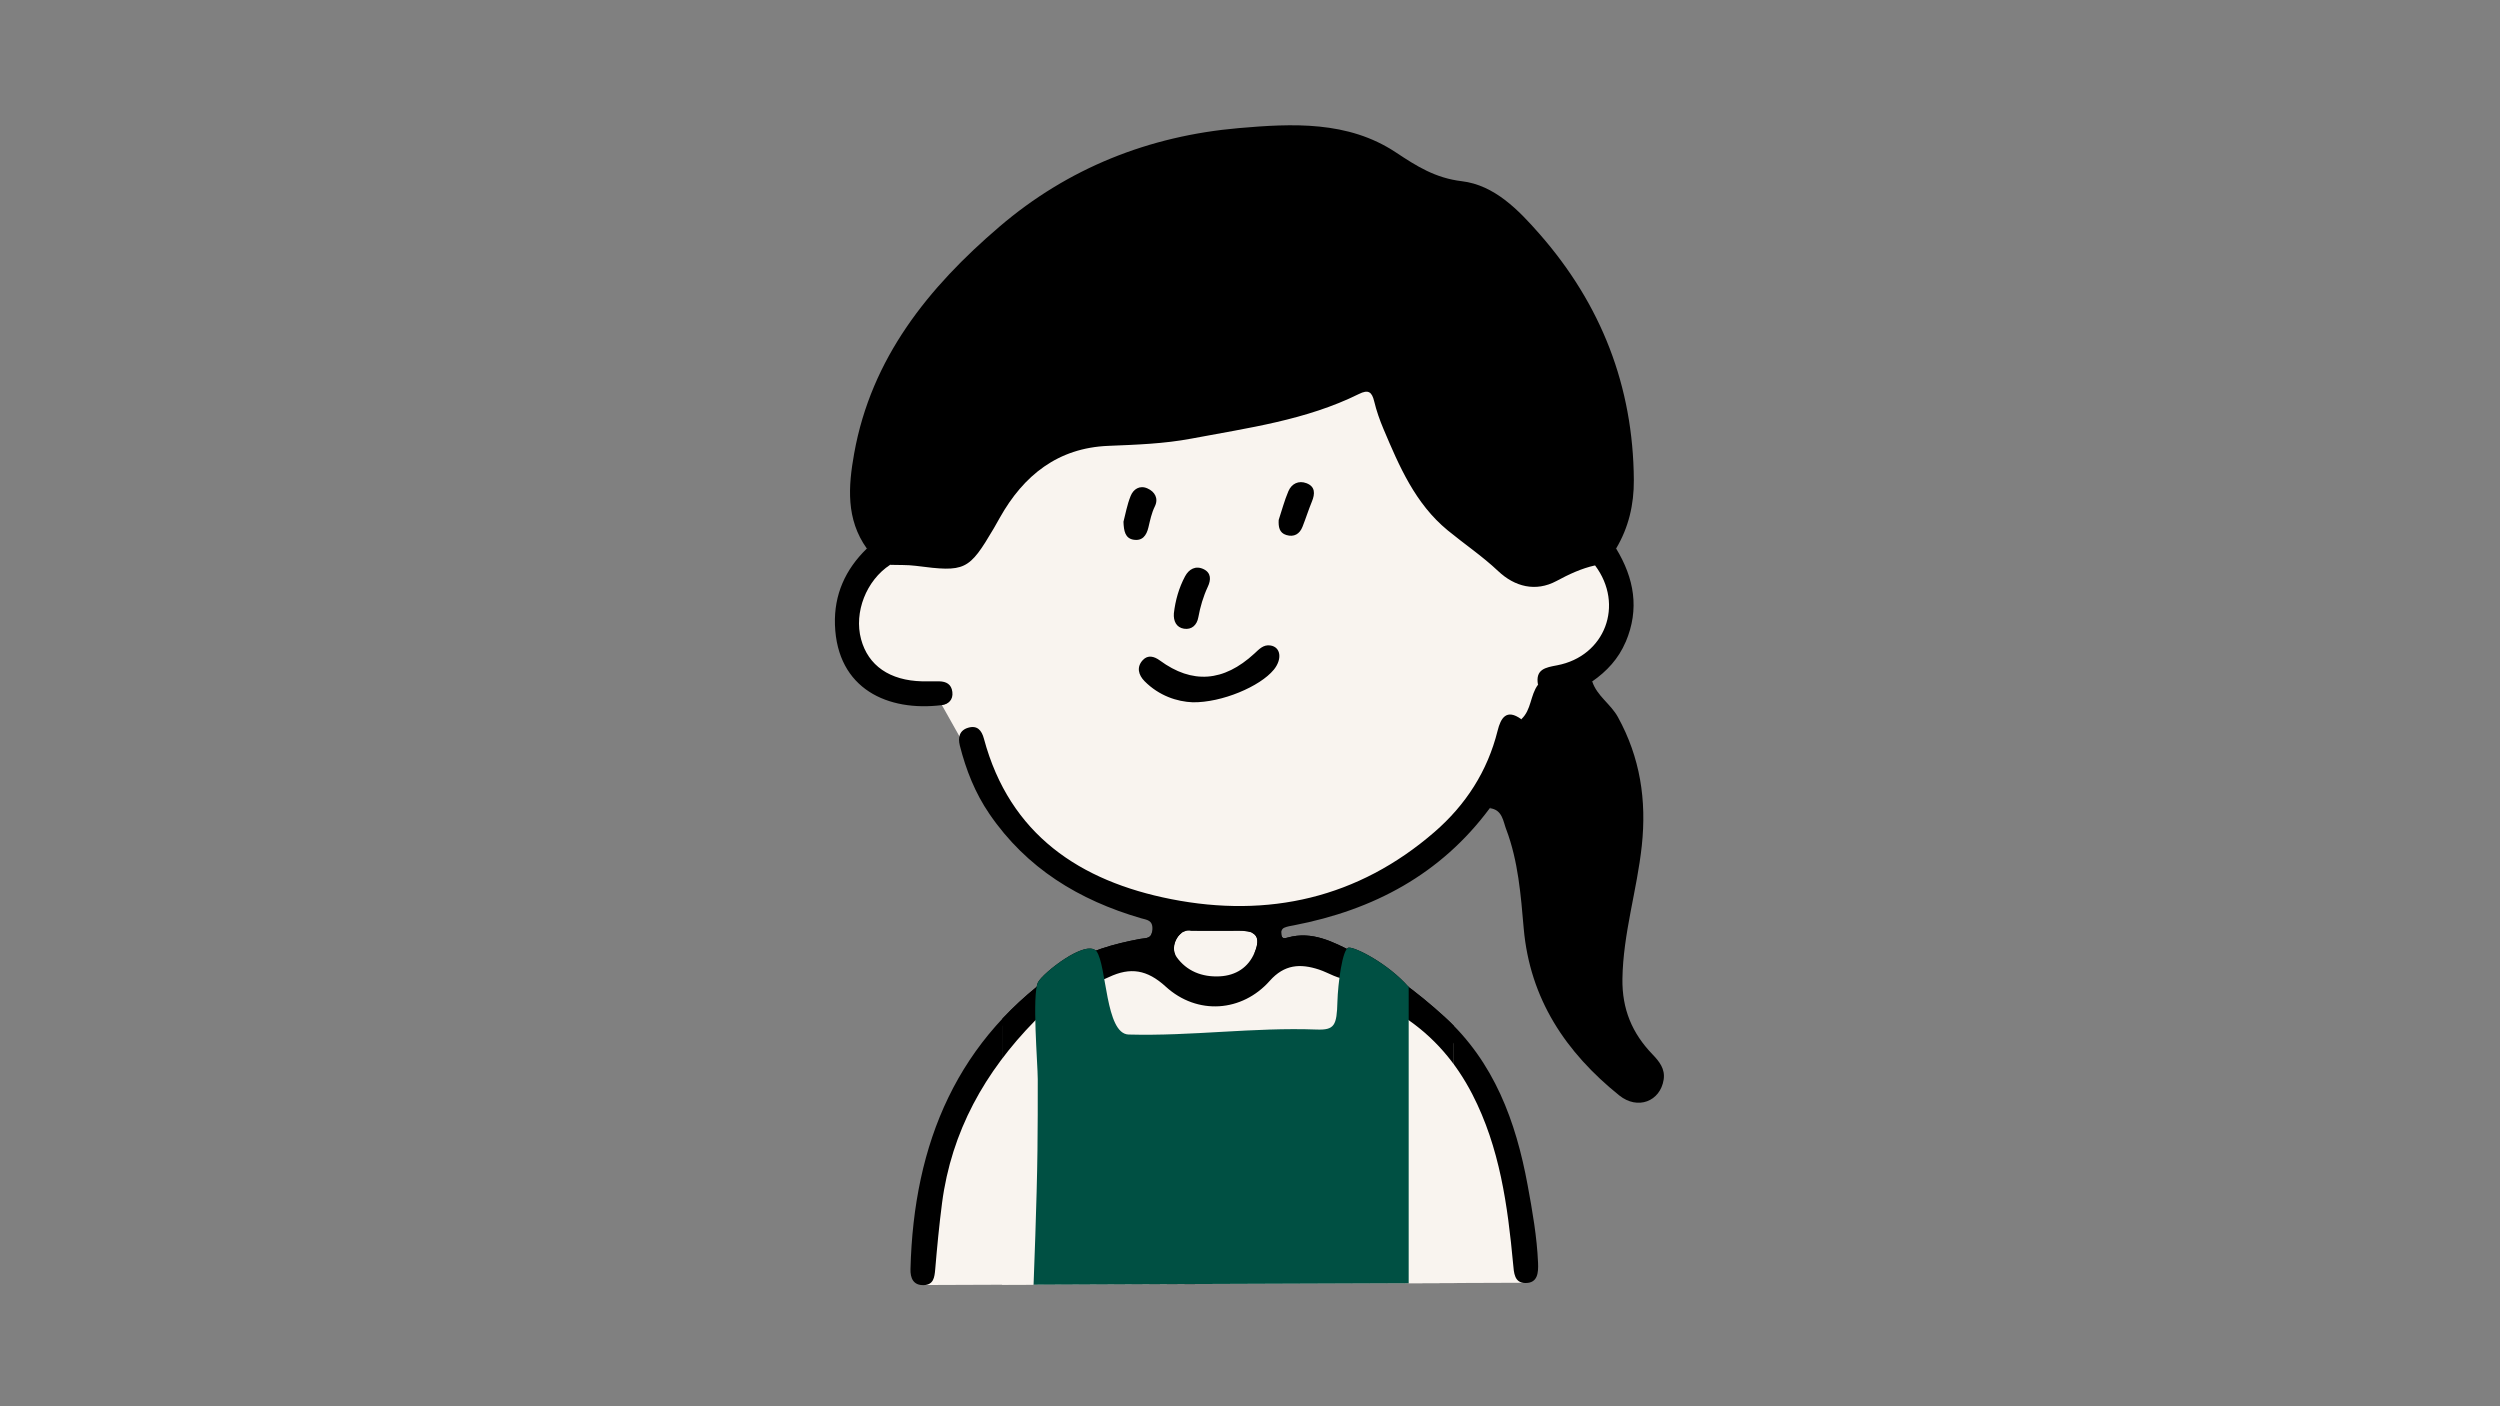 <svg xmlns="http://www.w3.org/2000/svg" xmlns:xlink="http://www.w3.org/1999/xlink" width="1920" zoomAndPan="magnify" viewBox="0 0 1440 810" height="1080" preserveAspectRatio="xMidYMid meet" version="1.0"><rect x="0" y="0" width="1440" height="810" fill="#808080" stroke="none"/><defs><clipPath id="43e3af64a1"><path d="M 492 205 L 938 205 L 938 740.836 L 492 740.836 Z M 492 205 " clip-rule="nonzero"/></clipPath><clipPath id="512dcc81f3"><path d="M 524 411 L 886 411 L 886 740.836 L 524 740.836 Z M 524 411 " clip-rule="nonzero"/></clipPath><clipPath id="2eef1cc8bf"><path d="M 480.406 155 L 941 155 L 941 407 L 480.406 407 Z M 480.406 155 " clip-rule="nonzero"/></clipPath><clipPath id="26bd15ab0b"><path d="M 577.172 537.039 L 837.422 537.039 L 837.422 740.836 L 577.172 740.836 Z M 577.172 537.039 " clip-rule="nonzero"/></clipPath><clipPath id="56b822bcea"><path d="M 577.172 537.039 L 837.422 537.039 L 837.422 740 L 577.172 740 Z M 577.172 537.039 " clip-rule="nonzero"/></clipPath></defs><g clip-path="url(#43e3af64a1)"><path fill="#f9f4ef" d="M 576.875 219.152 L 795.141 205.094 C 795.141 205.094 918.633 317.949 931.977 329.957 C 945.32 341.969 930.645 361.34 923.961 377.348 C 917.281 393.355 885.879 394.348 885.879 394.348 C 885.879 394.348 887.359 405.281 879.641 420.695 C 874.27 431.418 860.82 444.465 854.539 456.77 C 839.188 486.82 824.152 499.695 736.504 525.516 C 648.855 551.336 572.855 460.09 572.855 460.09 L 542.512 406.105 C 542.512 406.105 560.191 402.68 520.605 394.688 C 481.02 386.691 493.434 341.293 500.793 326.934 C 508.148 312.578 540.441 319.301 540.441 319.301 L 576.895 219.133 Z M 532.891 740.168 L 879.746 738.855 C 879.746 738.855 894.105 542.582 697.574 548.777 C 501.047 554.949 532.891 740.188 532.891 740.188 Z M 633.121 595.57 C 633.27 601.914 635.027 604.156 641.582 603.988 C 682.223 602.953 722.867 602.191 763.508 601.555 C 771.121 601.43 773.762 598.32 773.594 590.793 C 773.402 581.785 771.438 572.289 777.379 564.066 C 769.938 558.375 761.223 555.078 752.238 553.977 C 746.465 553.281 738.895 551.461 734.559 557.277 C 717.219 580.559 689.941 584.133 669.809 563.664 C 661.203 554.91 653.656 554.336 643.781 558.629 C 639.023 560.703 634.16 562.543 629.336 564.488 C 637.52 573.98 632.891 585.168 633.121 595.594 Z M 677.676 551.188 C 683.473 559.371 692.414 562.902 702.586 562.371 C 711.934 561.887 719.102 557.172 722.59 548.777 C 726.418 539.578 723.438 536.066 713.75 536.152 C 704.594 536.238 695.438 536.152 686.281 536.152 C 679.473 534.332 673.301 544.969 677.676 551.164 Z M 677.676 551.188 " fill-opacity="1" fill-rule="nonzero"/></g><g clip-path="url(#512dcc81f3)"><path fill="#000000" d="M 808.844 585.887 C 799.18 577.406 788.945 569.797 777.379 564.066 C 770.844 564.277 765.582 560.387 759.723 558.461 C 748.895 554.91 739.805 555.48 731.367 564.973 C 715.465 582.906 689.707 584.938 671.461 568.293 C 660.656 558.418 651.055 557.023 638.812 562.773 C 635.891 564.148 632.785 565.523 629.336 564.465 C 616.586 569.922 606.438 579.059 596.117 587.961 C 567.316 617.352 548.012 651.652 542.617 692.949 C 540.969 705.637 539.762 718.387 538.684 731.137 C 538.281 735.789 537.734 740.062 532.086 740.23 C 526.082 740.422 524.305 736.215 524.434 731.031 C 526.273 658.566 551.184 597.77 613.625 556.348 C 626.566 547.762 641.516 543.68 656.656 540.824 C 660.23 540.148 663.402 540.996 663.762 535.477 C 664.145 529.934 660.57 529.871 657.27 528.922 C 621.535 518.516 591.297 500.141 569.918 468.844 C 561.672 456.793 556.406 443.469 552.852 429.406 C 551.648 424.609 552.746 420.59 557.738 419.152 C 562.855 417.672 565.434 420.59 566.746 425.516 C 581.59 480.875 622.273 507.605 674.59 517.902 C 730.477 528.922 782.266 517.375 826.27 479.227 C 844.266 463.621 856.805 444.273 862.641 420.824 C 864.414 413.676 867.652 407.988 876.258 414.266 C 878.902 415.641 880.297 418.156 879.66 420.738 C 875.664 437.168 871.773 453.703 858.137 465.484 C 829.906 503.586 791.145 524.121 745.387 532.961 C 743.484 533.32 741.516 533.594 739.762 534.355 C 738.07 535.094 737.793 536.934 738.07 538.605 C 738.492 541.016 740.289 540.422 741.832 540 C 755.77 536.152 767.758 542.453 779.281 548.332 C 798.652 558.188 816.117 571.148 832.168 585.801 C 860.652 611.789 873.148 645.898 879.914 682.629 C 882.645 697.453 885.285 712.34 885.922 727.457 C 886.152 733.062 885.773 739.027 878.688 739.027 C 872.238 739.027 872.027 733.168 871.562 728.07 C 868.414 694.367 863.887 661.02 848.07 630.316 C 838.703 612.148 825.93 597.156 808.844 585.887 Z M 677.676 551.188 C 683.473 559.371 692.414 562.902 702.586 562.371 C 711.934 561.887 719.102 557.172 722.59 548.777 C 726.418 539.578 723.438 536.066 713.75 536.152 C 704.594 536.238 695.438 536.152 686.281 536.152 C 679.473 534.332 673.301 544.969 677.676 551.164 Z M 677.676 551.188 " fill-opacity="1" fill-rule="nonzero"/></g><path fill="#000000" d="M 918.781 325.664 C 910.852 327.422 903.727 330.785 896.496 334.676 C 884.566 341.059 872.516 337.992 862.938 328.945 C 853.82 320.336 843.48 313.379 833.859 305.473 C 815.145 290.078 805.969 268.57 796.875 247.066 C 794.719 241.949 792.836 236.621 791.547 231.227 C 790.215 225.688 788.184 224.23 782.707 226.957 C 752.32 241.992 719.039 246.434 686.281 252.629 C 670.465 255.629 654.438 256.16 638.367 256.816 C 609.461 257.977 589.625 273.711 575.879 298.238 C 574.758 300.25 573.641 302.258 572.477 304.246 C 558.012 328.754 556.066 329.621 527.477 325.918 C 522.613 325.285 517.645 325.52 512.719 325.348 C 516.461 316.488 523.754 319.598 530.27 320.168 C 533.82 320.484 538.855 324.758 540.398 319.344 C 542.066 313.508 535.938 312.113 531.602 311.141 C 524.094 309.445 516.672 310.379 509.504 313.379 C 506.27 314.734 503.203 317.082 499.312 315.98 C 487.172 299.023 488.613 280.074 491.996 261.191 C 501.871 206.191 534.793 165.527 575.691 130.555 C 615.234 96.719 661.965 78.281 713.434 73.797 C 744.352 71.113 776.406 69.461 804.043 87.797 C 816.035 95.746 826.754 102.555 842 104.375 C 860.777 106.617 874.566 120.848 886.727 134.719 C 922.23 175.191 940.754 222.41 941.09 276.523 C 941.176 290.648 938.109 303.801 930.879 315.961 C 927.496 316.594 925.379 314.289 923.098 312.535 C 910.176 302.66 896.305 303.633 882.137 309.047 C 879.156 310.188 875.137 311.879 876.363 315.75 C 877.695 319.934 881.902 318.266 884.863 317.355 C 892.203 315.094 899.73 314.246 907.172 315.602 C 912.609 316.594 918.93 317.715 918.738 325.664 Z M 776.852 545.816 C 773.215 546.262 770.633 566.879 770.359 576.816 C 770 590.773 768.688 593.395 758.285 593.012 C 722.168 591.66 686.176 596.883 650.082 595.891 C 636.633 595.508 637.562 555.945 631.559 547.887 C 625.363 540.805 600.496 560.641 597.895 565.797 C 594.34 572.883 597.746 612.977 597.746 621.559 C 597.766 635.305 597.746 649.027 597.574 662.773 C 597.281 690.602 595.336 739.957 595.336 739.957 L 811.402 739.133 C 811.402 739.133 811.359 609.738 811.402 568.547 C 799.391 554.844 780.445 545.395 776.809 545.836 Z M 867.629 477.812 C 874.504 496.102 875.984 515.492 877.652 534.715 C 881.207 575.398 901.887 606.168 932.676 630.949 C 943.332 639.512 956.293 634.395 958.262 621.898 C 959.234 615.641 955.723 611.367 951.75 607.223 C 940.098 595.105 934.262 581.258 934.516 563.812 C 934.918 537.633 942.93 512.809 945.68 487.094 C 948.492 460.809 944.75 436.387 931.934 413.062 C 927.77 405.469 919.883 400.926 917.133 392.551 C 915.125 390.754 912.754 391.195 910.684 392.023 C 902.625 395.234 894.316 395.301 885.898 394.391 C 881.375 400.375 882.137 408.938 876.258 414.266 C 877.547 417.715 877.484 421.012 876.598 424.715 C 873.086 439.559 866.066 452.711 858.113 465.504 C 865.41 466.391 865.789 473.012 867.609 477.832 Z M 867.629 477.812 " fill-opacity="1" fill-rule="nonzero"/><g clip-path="url(#2eef1cc8bf)"><path fill="#000000" d="M 499.332 315.961 C 510.414 308.727 522.062 304.688 535.363 309.277 C 538.199 310.25 540.863 311.414 542.895 313.656 C 545.305 316.32 546.043 319.43 544.141 322.621 C 541.816 326.492 538.219 326.406 534.688 324.758 C 527.223 321.27 519.906 319.703 512.719 325.328 C 498.973 334.336 491.805 352.648 495.969 368.168 C 500.051 383.414 512.508 392 531.156 392.445 C 534.434 392.527 537.734 392.359 541.012 392.445 C 545.027 392.551 548.012 394.074 548.559 398.555 C 549.133 403.145 546.191 405.684 542.492 406.148 C 511.555 409.996 482.203 396.992 480.934 359.922 C 480.344 342.539 486.918 327.992 499.312 315.961 Z M 936.375 369.82 C 944.496 350.789 941.262 333.047 930.898 315.961 C 929.441 314.648 927.961 313.379 926.543 312.047 C 911.699 298.219 891.082 300.988 877.02 308.496 C 872.918 310.672 870.273 314.227 872.875 319.047 C 875.266 323.488 879.367 322.707 883.258 321.27 C 885.098 320.59 886.789 319.512 888.629 318.855 C 900.977 314.543 910.852 316.805 918.762 325.688 C 935.762 348.336 924.555 378.004 896.855 383.227 C 890.363 384.453 884.23 385.402 885.879 394.367 C 889.898 397.625 894.125 399.148 899.414 397.371 C 905.207 395.449 911.191 394.113 917.09 392.527 C 925.547 386.672 932.254 379.418 936.355 369.797 Z M 733.672 385.805 C 738.684 379.672 737.773 372.695 731.746 371.785 C 727.707 371.172 725.277 373.922 722.547 376.438 C 704.766 392.824 686.707 394.113 668.078 380.434 C 664.734 377.98 661.184 377.137 658.328 380.137 C 654.48 384.199 655.727 388.785 659.301 392.402 C 667.59 400.754 677.992 404.18 687.023 404.52 C 703.77 404.75 725.824 395.383 733.648 385.805 Z M 682.031 362.145 C 686.391 362.82 689.434 360.07 690.238 355.566 C 691.359 349.457 693.07 343.578 695.715 337.93 C 697.555 334.039 697.703 329.957 693.262 327.824 C 688.672 325.625 684.824 327.824 682.605 331.945 C 679.051 338.586 677.02 345.777 676.152 353.242 C 675.816 357.766 677.57 361.445 681.992 362.145 Z M 740.965 308.18 C 745.363 309.512 748.602 307.605 750.25 303.398 C 752.152 298.598 753.695 293.652 755.664 288.871 C 757.504 284.41 757.629 280.285 752.574 278.34 C 748.027 276.586 743.969 278.574 742.109 282.953 C 739.824 288.301 738.344 293.988 736.527 299.488 C 736.336 303.316 736.758 306.91 740.945 308.18 Z M 652.789 310.844 C 657.949 311.773 660.379 308.516 661.5 303.738 C 662.473 299.656 663.277 295.574 665.199 291.664 C 667.379 287.223 665.328 283.227 660.844 281.281 C 656.402 279.355 652.809 281.809 651.266 285.637 C 649.191 290.734 648.242 296.273 647.121 300.523 C 647.312 305.875 648.094 309.996 652.809 310.863 Z M 808.02 156.074 C 803.348 155.293 800.281 158.105 799.203 162.188 C 794.762 178.977 782.688 190.102 770.805 201.414 C 763.93 207.969 756.93 214.418 750.016 220.93 C 746.508 224.25 743.207 228.227 747.055 232.773 C 751.266 237.742 755.918 235.184 759.809 231.547 C 772.77 219.492 786.07 207.801 797.785 194.5 C 805.461 185.766 810.832 175.719 813.305 164.027 C 813.391 160.262 812.398 156.816 808 156.074 Z M 671.629 233.871 C 689.816 219.473 703.305 200.906 717.367 182.785 C 720.539 178.703 724.621 174.961 719.398 170.328 C 714.641 166.121 709.672 168.977 706.625 172.973 C 691.738 192.531 677.02 212.195 657.102 227.148 C 654.543 229.07 654.016 232.203 655.176 235.227 C 656.215 237.934 658.434 239.199 661.375 239.074 C 665.73 239.199 668.605 236.281 671.648 233.871 Z M 603.117 233.238 C 618.234 219.578 632.043 204.734 643.273 187.625 C 646.254 183.078 648.113 178.238 642.766 174.812 C 637.371 171.363 633.801 175.148 630.902 179.738 C 622.824 192.551 612.93 203.906 602.059 214.418 C 598.527 217.82 595.016 221.246 591.805 224.949 C 589.711 227.379 589.668 230.32 591.445 233.176 C 592.777 235.332 594.68 236.324 598 236.348 C 599.289 235.562 601.488 234.719 603.117 233.238 Z M 603.117 233.238 " fill-opacity="1" fill-rule="nonzero"/></g><g clip-path="url(#26bd15ab0b)"><path fill="#f9f4ef" d="M 576.875 219.152 L 795.141 205.094 C 795.141 205.094 918.633 317.949 931.977 329.957 C 945.32 341.969 930.645 361.34 923.961 377.348 C 917.281 393.355 885.879 394.348 885.879 394.348 C 885.879 394.348 887.359 405.281 879.641 420.695 C 874.27 431.418 860.82 444.465 854.539 456.77 C 839.188 486.82 824.152 499.695 736.504 525.516 C 648.855 551.336 572.855 460.09 572.855 460.09 L 542.512 406.105 C 542.512 406.105 560.191 402.68 520.605 394.688 C 481.02 386.691 493.434 341.293 500.793 326.934 C 508.148 312.578 540.441 319.301 540.441 319.301 L 576.895 219.133 Z M 532.891 740.168 L 879.746 738.855 C 879.746 738.855 894.105 542.582 697.574 548.777 C 501.047 554.949 532.891 740.188 532.891 740.188 Z M 633.121 595.57 C 633.27 601.914 635.027 604.156 641.582 603.988 C 682.223 602.953 722.867 602.191 763.508 601.555 C 771.121 601.43 773.762 598.32 773.594 590.793 C 773.402 581.785 771.438 572.289 777.379 564.066 C 769.938 558.375 761.223 555.078 752.238 553.977 C 746.465 553.281 738.895 551.461 734.559 557.277 C 717.219 580.559 689.941 584.133 669.809 563.664 C 661.203 554.91 653.656 554.336 643.781 558.629 C 639.023 560.703 634.16 562.543 629.336 564.488 C 637.52 573.98 632.891 585.168 633.121 595.594 Z M 677.676 551.188 C 683.473 559.371 692.414 562.902 702.586 562.371 C 711.934 561.887 719.102 557.172 722.59 548.777 C 726.418 539.578 723.438 536.066 713.75 536.152 C 704.594 536.238 695.438 536.152 686.281 536.152 C 679.473 534.332 673.301 544.969 677.676 551.164 Z M 677.676 551.188 " fill-opacity="1" fill-rule="nonzero"/><path fill="#000000" d="M 808.844 585.887 C 799.18 577.406 788.945 569.797 777.379 564.066 C 770.844 564.277 765.582 560.387 759.723 558.461 C 748.895 554.91 739.805 555.48 731.367 564.973 C 715.465 582.906 689.707 584.938 671.461 568.293 C 660.656 558.418 651.055 557.023 638.812 562.773 C 635.891 564.148 632.785 565.523 629.336 564.465 C 616.586 569.922 606.438 579.059 596.117 587.961 C 567.316 617.352 548.012 651.652 542.617 692.949 C 540.969 705.637 539.762 718.387 538.684 731.137 C 538.281 735.789 537.734 740.062 532.086 740.23 C 526.082 740.422 524.305 736.215 524.434 731.031 C 526.273 658.566 551.184 597.77 613.625 556.348 C 626.566 547.762 641.516 543.68 656.656 540.824 C 660.23 540.148 663.402 540.996 663.762 535.477 C 664.145 529.934 660.57 529.871 657.27 528.922 C 621.535 518.516 591.297 500.141 569.918 468.844 C 561.672 456.793 556.406 443.469 552.852 429.406 C 551.648 424.609 552.746 420.59 557.738 419.152 C 562.855 417.672 565.434 420.59 566.746 425.516 C 581.59 480.875 622.273 507.605 674.59 517.902 C 730.477 528.922 782.266 517.375 826.27 479.227 C 844.266 463.621 856.805 444.273 862.641 420.824 C 864.414 413.676 867.652 407.988 876.258 414.266 C 878.902 415.641 880.297 418.156 879.66 420.738 C 875.664 437.168 871.773 453.703 858.137 465.484 C 829.906 503.586 791.145 524.121 745.387 532.957 C 743.484 533.32 741.516 533.594 739.762 534.355 C 738.07 535.094 737.793 536.934 738.07 538.605 C 738.492 541.016 740.289 540.422 741.832 540 C 755.77 536.152 767.758 542.453 779.281 548.332 C 798.652 558.188 816.117 571.148 832.168 585.801 C 860.652 611.789 873.148 645.898 879.914 682.629 C 882.645 697.453 885.285 712.34 885.922 727.457 C 886.152 733.062 885.773 739.027 878.688 739.027 C 872.238 739.027 872.027 733.168 871.562 728.07 C 868.414 694.367 863.887 661.02 848.07 630.316 C 838.703 612.148 825.93 597.156 808.844 585.887 Z M 677.676 551.188 C 683.473 559.371 692.414 562.902 702.586 562.371 C 711.934 561.887 719.102 557.172 722.59 548.777 C 726.418 539.578 723.438 536.066 713.75 536.152 C 704.594 536.238 695.438 536.152 686.281 536.152 C 679.473 534.332 673.301 544.969 677.676 551.164 Z M 677.676 551.188 " fill-opacity="1" fill-rule="nonzero"/></g><g clip-path="url(#56b822bcea)"><path fill="#005043" d="M 918.781 325.664 C 910.852 327.422 903.727 330.785 896.496 334.676 C 884.566 341.059 872.516 337.992 862.938 328.945 C 853.82 320.336 843.48 313.379 833.859 305.473 C 815.145 290.078 805.969 268.57 796.875 247.066 C 794.719 241.949 792.836 236.621 791.547 231.227 C 790.215 225.688 788.184 224.23 782.707 226.957 C 752.32 241.992 719.039 246.434 686.281 252.629 C 670.465 255.629 654.438 256.16 638.367 256.816 C 609.461 257.977 589.625 273.711 575.879 298.238 C 574.758 300.25 573.641 302.258 572.477 304.246 C 558.012 328.754 556.066 329.621 527.477 325.918 C 522.613 325.285 517.645 325.52 512.719 325.348 C 516.461 316.488 523.754 319.598 530.27 320.168 C 533.82 320.484 538.855 324.758 540.398 319.344 C 542.066 313.508 535.938 312.113 531.602 311.141 C 524.094 309.445 516.672 310.379 509.504 313.379 C 506.27 314.734 503.203 317.082 499.312 315.98 C 487.172 299.023 488.613 280.074 491.996 261.191 C 501.871 206.191 534.793 165.527 575.691 130.555 C 615.234 96.719 661.965 78.281 713.434 73.797 C 744.352 71.113 776.406 69.461 804.043 87.797 C 816.035 95.746 826.754 102.555 842 104.375 C 860.777 106.617 874.566 120.848 886.727 134.719 C 922.23 175.191 940.754 222.41 941.09 276.523 C 941.176 290.648 938.109 303.801 930.879 315.961 C 927.496 316.594 925.379 314.289 923.098 312.535 C 910.176 302.66 896.305 303.633 882.137 309.047 C 879.156 310.188 875.137 311.879 876.363 315.75 C 877.695 319.934 881.902 318.266 884.863 317.355 C 892.203 315.094 899.73 314.246 907.172 315.602 C 912.609 316.594 918.93 317.715 918.738 325.664 Z M 776.852 545.816 C 773.215 546.262 770.633 566.879 770.359 576.816 C 770 590.773 768.688 593.395 758.285 593.012 C 722.168 591.66 686.176 596.883 650.082 595.891 C 636.633 595.508 637.562 555.945 631.559 547.887 C 625.363 540.805 600.496 560.641 597.895 565.797 C 594.34 572.883 597.746 612.977 597.746 621.559 C 597.766 635.305 597.746 649.027 597.574 662.773 C 597.281 690.602 595.336 739.957 595.336 739.957 L 811.402 739.133 C 811.402 739.133 811.359 609.738 811.402 568.547 C 799.391 554.844 780.445 545.395 776.809 545.836 Z M 867.629 477.812 C 874.504 496.102 875.984 515.492 877.652 534.715 C 881.207 575.398 901.887 606.168 932.676 630.949 C 943.332 639.512 956.293 634.395 958.262 621.898 C 959.234 615.641 955.723 611.367 951.75 607.223 C 940.098 595.105 934.262 581.258 934.516 563.812 C 934.918 537.633 942.93 512.809 945.68 487.094 C 948.492 460.809 944.75 436.387 931.934 413.062 C 927.77 405.469 919.883 400.926 917.133 392.551 C 915.125 390.754 912.754 391.195 910.684 392.023 C 902.625 395.234 894.316 395.301 885.898 394.391 C 881.375 400.375 882.137 408.938 876.258 414.266 C 877.547 417.715 877.484 421.012 876.598 424.715 C 873.086 439.559 866.066 452.711 858.113 465.504 C 865.41 466.391 865.789 473.012 867.609 477.832 Z M 867.629 477.812 " fill-opacity="1" fill-rule="nonzero"/></g></svg>